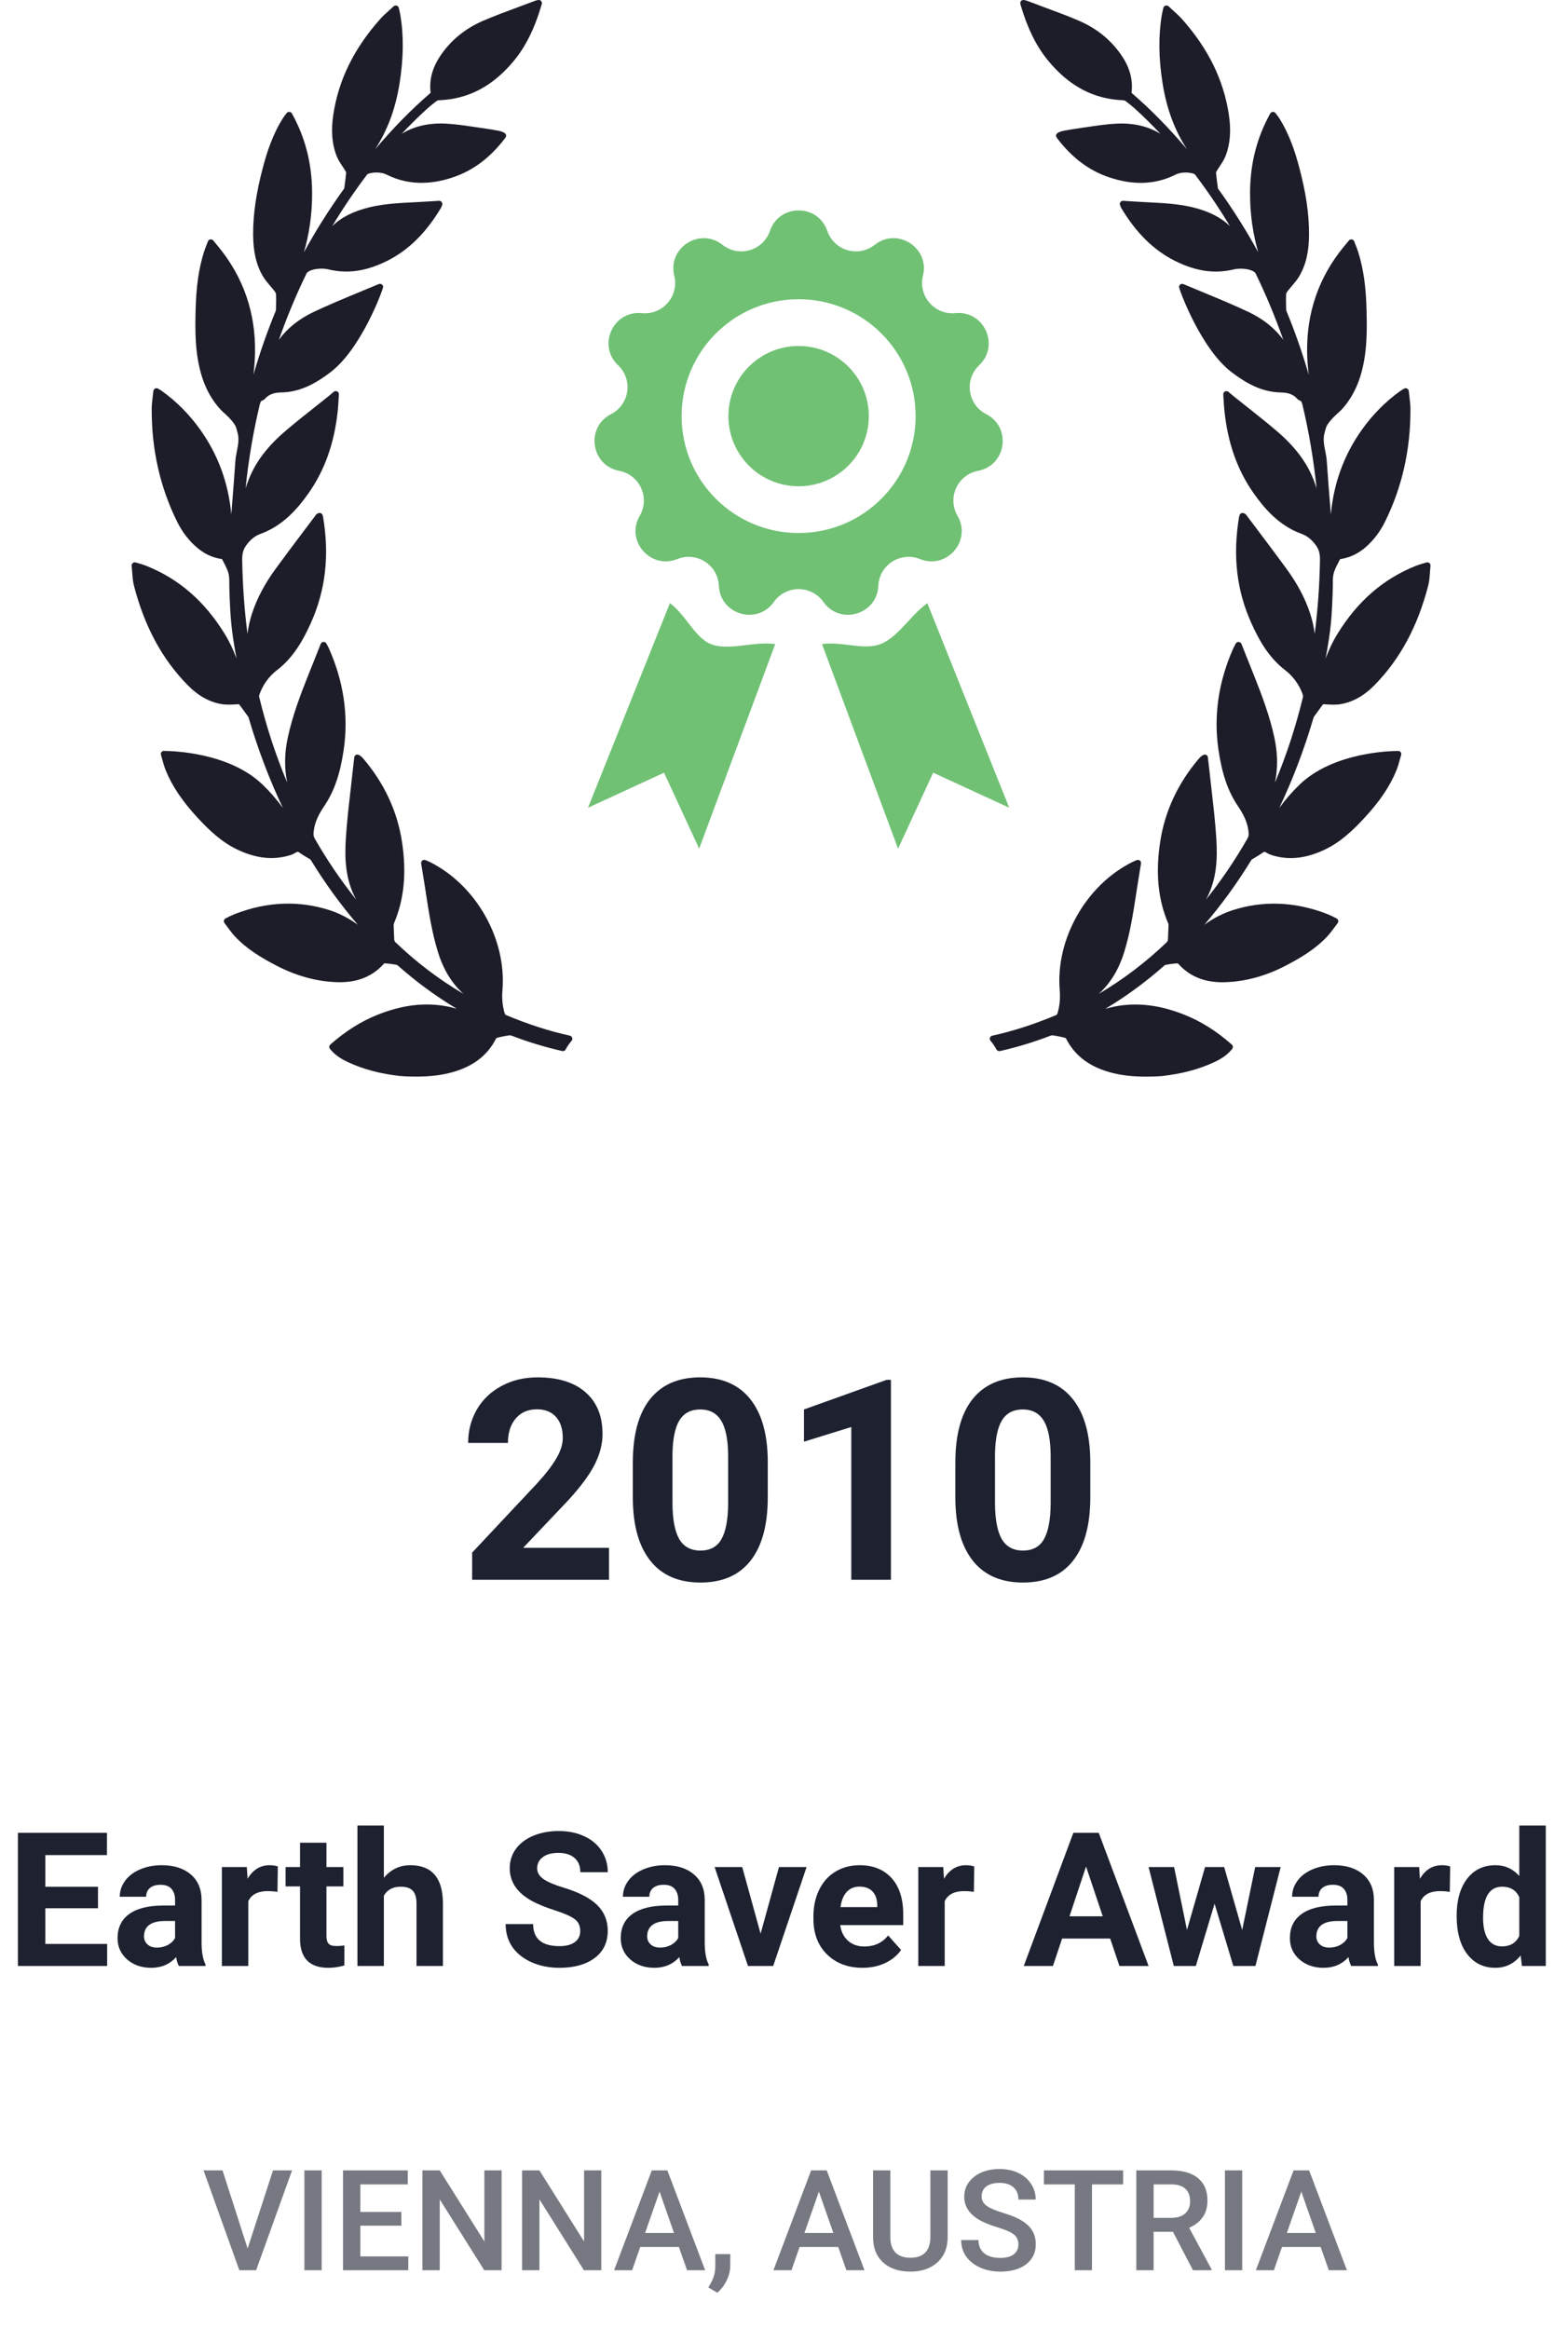 <svg width="134" height="199" viewBox="0 0 134 199" fill="none" xmlns="http://www.w3.org/2000/svg">
<path d="M8.375 163.066H3.875V166.113H9.156V167.995H1.531V156.62H9.141V158.519H3.875V161.23H8.375V163.066ZM15.281 167.995C15.177 167.792 15.102 167.54 15.055 167.238C14.508 167.847 13.797 168.152 12.922 168.152C12.094 168.152 11.406 167.912 10.859 167.433C10.318 166.954 10.047 166.35 10.047 165.62C10.047 164.725 10.378 164.037 11.039 163.558C11.706 163.079 12.667 162.837 13.922 162.831H14.961V162.347C14.961 161.956 14.859 161.644 14.656 161.409C14.458 161.175 14.143 161.058 13.711 161.058C13.331 161.058 13.031 161.149 12.812 161.331C12.599 161.514 12.492 161.764 12.492 162.081H10.234C10.234 161.592 10.385 161.139 10.688 160.722C10.99 160.305 11.417 159.98 11.969 159.745C12.521 159.506 13.141 159.386 13.828 159.386C14.87 159.386 15.695 159.649 16.305 160.175C16.919 160.696 17.227 161.43 17.227 162.378V166.042C17.232 166.844 17.344 167.451 17.562 167.863V167.995H15.281ZM13.414 166.425C13.747 166.425 14.055 166.352 14.336 166.206C14.617 166.055 14.825 165.855 14.961 165.605V164.152H14.117C12.987 164.152 12.385 164.542 12.312 165.323L12.305 165.456C12.305 165.738 12.404 165.969 12.602 166.152C12.8 166.334 13.07 166.425 13.414 166.425ZM23.711 161.659C23.404 161.618 23.133 161.597 22.898 161.597C22.044 161.597 21.484 161.886 21.219 162.464V167.995H18.961V159.542H21.094L21.156 160.55C21.609 159.774 22.237 159.386 23.039 159.386C23.289 159.386 23.523 159.42 23.742 159.488L23.711 161.659ZM27.898 157.464V159.542H29.344V161.198H27.898V165.417C27.898 165.73 27.958 165.954 28.078 166.089C28.198 166.225 28.427 166.292 28.766 166.292C29.016 166.292 29.237 166.274 29.43 166.238V167.948C28.987 168.084 28.531 168.152 28.062 168.152C26.479 168.152 25.672 167.352 25.641 165.753V161.198H24.406V159.542H25.641V157.464H27.898ZM32.805 160.464C33.404 159.745 34.156 159.386 35.062 159.386C36.896 159.386 37.825 160.451 37.852 162.581V167.995H35.594V162.644C35.594 162.159 35.49 161.803 35.281 161.573C35.073 161.339 34.727 161.222 34.242 161.222C33.581 161.222 33.102 161.477 32.805 161.988V167.995H30.547V155.995H32.805V160.464ZM49.586 165.011C49.586 164.568 49.43 164.23 49.117 163.995C48.805 163.756 48.242 163.506 47.43 163.245C46.617 162.98 45.974 162.719 45.5 162.464C44.208 161.766 43.562 160.826 43.562 159.644C43.562 159.029 43.734 158.482 44.078 158.003C44.427 157.519 44.925 157.141 45.57 156.87C46.221 156.6 46.95 156.464 47.758 156.464C48.57 156.464 49.294 156.613 49.93 156.909C50.565 157.201 51.057 157.615 51.406 158.152C51.76 158.688 51.938 159.297 51.938 159.98H49.594C49.594 159.459 49.43 159.055 49.102 158.769C48.773 158.477 48.312 158.331 47.719 158.331C47.146 158.331 46.7 158.454 46.383 158.698C46.065 158.938 45.906 159.256 45.906 159.652C45.906 160.021 46.091 160.331 46.461 160.581C46.836 160.831 47.385 161.066 48.109 161.284C49.443 161.685 50.414 162.183 51.023 162.777C51.633 163.37 51.938 164.11 51.938 164.995C51.938 165.98 51.565 166.753 50.82 167.316C50.075 167.873 49.073 168.152 47.812 168.152C46.938 168.152 46.141 167.993 45.422 167.675C44.703 167.352 44.154 166.912 43.773 166.355C43.398 165.797 43.211 165.152 43.211 164.417H45.562C45.562 165.672 46.312 166.3 47.812 166.3C48.37 166.3 48.805 166.188 49.117 165.964C49.43 165.735 49.586 165.417 49.586 165.011ZM58.281 167.995C58.177 167.792 58.102 167.54 58.055 167.238C57.508 167.847 56.797 168.152 55.922 168.152C55.094 168.152 54.406 167.912 53.859 167.433C53.318 166.954 53.047 166.35 53.047 165.62C53.047 164.725 53.378 164.037 54.039 163.558C54.706 163.079 55.667 162.837 56.922 162.831H57.961V162.347C57.961 161.956 57.859 161.644 57.656 161.409C57.458 161.175 57.143 161.058 56.711 161.058C56.331 161.058 56.031 161.149 55.812 161.331C55.599 161.514 55.492 161.764 55.492 162.081H53.234C53.234 161.592 53.385 161.139 53.688 160.722C53.99 160.305 54.417 159.98 54.969 159.745C55.521 159.506 56.141 159.386 56.828 159.386C57.87 159.386 58.695 159.649 59.305 160.175C59.919 160.696 60.227 161.43 60.227 162.378V166.042C60.232 166.844 60.344 167.451 60.562 167.863V167.995H58.281ZM56.414 166.425C56.747 166.425 57.055 166.352 57.336 166.206C57.617 166.055 57.825 165.855 57.961 165.605V164.152H57.117C55.987 164.152 55.385 164.542 55.312 165.323L55.305 165.456C55.305 165.738 55.404 165.969 55.602 166.152C55.8 166.334 56.07 166.425 56.414 166.425ZM65 165.238L66.57 159.542H68.93L66.078 167.995H63.922L61.07 159.542H63.43L65 165.238ZM73.711 168.152C72.471 168.152 71.461 167.771 70.68 167.011C69.904 166.251 69.516 165.238 69.516 163.972V163.753C69.516 162.904 69.68 162.146 70.008 161.48C70.336 160.808 70.799 160.292 71.398 159.933C72.003 159.568 72.69 159.386 73.461 159.386C74.617 159.386 75.526 159.751 76.188 160.48C76.854 161.209 77.188 162.243 77.188 163.581V164.503H71.805C71.878 165.055 72.096 165.498 72.461 165.831C72.831 166.165 73.297 166.331 73.859 166.331C74.729 166.331 75.409 166.016 75.898 165.386L77.008 166.628C76.669 167.107 76.211 167.482 75.633 167.753C75.055 168.019 74.414 168.152 73.711 168.152ZM73.453 161.214C73.005 161.214 72.641 161.365 72.359 161.667C72.083 161.969 71.906 162.402 71.828 162.964H74.969V162.784C74.958 162.284 74.823 161.899 74.562 161.628C74.302 161.352 73.932 161.214 73.453 161.214ZM83.227 161.659C82.919 161.618 82.648 161.597 82.414 161.597C81.56 161.597 81 161.886 80.734 162.464V167.995H78.477V159.542H80.609L80.672 160.55C81.125 159.774 81.753 159.386 82.555 159.386C82.805 159.386 83.039 159.42 83.258 159.488L83.227 161.659ZM94.875 165.652H90.766L89.984 167.995H87.492L91.727 156.62H93.898L98.156 167.995H95.664L94.875 165.652ZM91.398 163.753H94.242L92.812 159.495L91.398 163.753ZM106.156 164.925L107.266 159.542H109.445L107.289 167.995H105.398L103.797 162.675L102.195 167.995H100.312L98.156 159.542H100.336L101.438 164.917L102.984 159.542H104.617L106.156 164.925ZM115.469 167.995C115.365 167.792 115.289 167.54 115.242 167.238C114.695 167.847 113.984 168.152 113.109 168.152C112.281 168.152 111.594 167.912 111.047 167.433C110.505 166.954 110.234 166.35 110.234 165.62C110.234 164.725 110.565 164.037 111.227 163.558C111.893 163.079 112.854 162.837 114.109 162.831H115.148V162.347C115.148 161.956 115.047 161.644 114.844 161.409C114.646 161.175 114.331 161.058 113.898 161.058C113.518 161.058 113.219 161.149 113 161.331C112.786 161.514 112.68 161.764 112.68 162.081H110.422C110.422 161.592 110.573 161.139 110.875 160.722C111.177 160.305 111.604 159.98 112.156 159.745C112.708 159.506 113.328 159.386 114.016 159.386C115.057 159.386 115.883 159.649 116.492 160.175C117.107 160.696 117.414 161.43 117.414 162.378V166.042C117.419 166.844 117.531 167.451 117.75 167.863V167.995H115.469ZM113.602 166.425C113.935 166.425 114.242 166.352 114.523 166.206C114.805 166.055 115.013 165.855 115.148 165.605V164.152H114.305C113.174 164.152 112.573 164.542 112.5 165.323L112.492 165.456C112.492 165.738 112.591 165.969 112.789 166.152C112.987 166.334 113.258 166.425 113.602 166.425ZM123.898 161.659C123.591 161.618 123.32 161.597 123.086 161.597C122.232 161.597 121.672 161.886 121.406 162.464V167.995H119.148V159.542H121.281L121.344 160.55C121.797 159.774 122.424 159.386 123.227 159.386C123.477 159.386 123.711 159.42 123.93 159.488L123.898 161.659ZM124.484 163.706C124.484 162.389 124.779 161.339 125.367 160.558C125.961 159.777 126.771 159.386 127.797 159.386C128.62 159.386 129.299 159.693 129.836 160.308V155.995H132.102V167.995H130.062L129.953 167.097C129.391 167.8 128.667 168.152 127.781 168.152C126.786 168.152 125.987 167.761 125.383 166.98C124.784 166.193 124.484 165.102 124.484 163.706ZM126.742 163.87C126.742 164.662 126.88 165.269 127.156 165.691C127.432 166.113 127.833 166.323 128.359 166.323C129.057 166.323 129.549 166.029 129.836 165.441V162.105C129.555 161.516 129.068 161.222 128.375 161.222C127.286 161.222 126.742 162.105 126.742 163.87Z" fill="#1D2130"/>
<path opacity="0.6" d="M21.162 192.138L23.33 185.464H24.959L21.889 193.995H20.453L17.395 185.464H19.018L21.162 192.138ZM27.49 193.995H26.014V185.464H27.49V193.995ZM34.299 190.187H30.795V192.812H34.891V193.995H29.312V185.464H34.85V186.659H30.795V189.015H34.299V190.187ZM42.865 193.995H41.383L37.58 187.943V193.995H36.098V185.464H37.58L41.395 191.54V185.464H42.865V193.995ZM51.385 193.995H49.902L46.1 187.943V193.995H44.617V185.464H46.1L49.914 191.54V185.464H51.385V193.995ZM58.018 192.009H54.713L54.022 193.995H52.48L55.703 185.464H57.033L60.262 193.995H58.715L58.018 192.009ZM55.129 190.814H57.602L56.365 187.275L55.129 190.814ZM61.299 195.917L60.531 195.46C60.758 195.105 60.912 194.794 60.994 194.529C61.08 194.267 61.125 193.999 61.129 193.726V192.618H62.412L62.406 193.644C62.402 194.058 62.297 194.472 62.09 194.886C61.887 195.304 61.623 195.648 61.299 195.917ZM71.635 192.009H68.33L67.639 193.995H66.098L69.32 185.464H70.65L73.879 193.995H72.332L71.635 192.009ZM68.746 190.814H71.219L69.982 187.275L68.746 190.814ZM80.986 185.464V191.165C80.986 192.072 80.695 192.79 80.113 193.322C79.535 193.849 78.764 194.113 77.799 194.113C76.822 194.113 76.047 193.853 75.473 193.333C74.898 192.81 74.611 192.085 74.611 191.159V185.464H76.088V191.171C76.088 191.741 76.232 192.177 76.522 192.478C76.811 192.779 77.236 192.929 77.799 192.929C78.939 192.929 79.51 192.327 79.51 191.124V185.464H80.986ZM87.033 191.798C87.033 191.423 86.9 191.134 86.635 190.931C86.373 190.728 85.898 190.523 85.211 190.316C84.523 190.109 83.977 189.878 83.57 189.624C82.793 189.136 82.404 188.499 82.404 187.714C82.404 187.027 82.684 186.46 83.242 186.015C83.805 185.57 84.533 185.347 85.428 185.347C86.022 185.347 86.551 185.456 87.016 185.675C87.481 185.894 87.846 186.206 88.111 186.613C88.377 187.015 88.51 187.462 88.51 187.954H87.033C87.033 187.509 86.893 187.161 86.611 186.911C86.334 186.657 85.936 186.531 85.416 186.531C84.932 186.531 84.555 186.634 84.285 186.841C84.019 187.048 83.887 187.337 83.887 187.708C83.887 188.021 84.031 188.282 84.32 188.493C84.609 188.7 85.086 188.904 85.75 189.103C86.414 189.298 86.947 189.523 87.35 189.777C87.752 190.027 88.047 190.316 88.234 190.644C88.422 190.968 88.516 191.349 88.516 191.786C88.516 192.497 88.242 193.064 87.695 193.486C87.152 193.904 86.414 194.113 85.481 194.113C84.863 194.113 84.295 193.999 83.775 193.773C83.26 193.542 82.857 193.226 82.568 192.823C82.283 192.421 82.141 191.952 82.141 191.417H83.623C83.623 191.902 83.783 192.277 84.103 192.542C84.424 192.808 84.883 192.941 85.481 192.941C85.996 192.941 86.383 192.837 86.641 192.63C86.902 192.419 87.033 192.142 87.033 191.798ZM95.981 186.659H93.32V193.995H91.85V186.659H89.213V185.464H95.981V186.659ZM100.24 190.708H98.588V193.995H97.106V185.464H100.105C101.09 185.464 101.85 185.685 102.385 186.126C102.92 186.568 103.188 187.206 103.188 188.042C103.188 188.613 103.049 189.091 102.771 189.478C102.498 189.861 102.115 190.156 101.623 190.363L103.539 193.919V193.995H101.951L100.24 190.708ZM98.588 189.519H100.111C100.611 189.519 101.002 189.394 101.283 189.144C101.564 188.89 101.705 188.544 101.705 188.107C101.705 187.65 101.574 187.296 101.312 187.046C101.055 186.796 100.668 186.667 100.152 186.659H98.588V189.519ZM106.158 193.995H104.682V185.464H106.158V193.995ZM112.861 192.009H109.557L108.865 193.995H107.324L110.547 185.464H111.877L115.105 193.995H113.559L112.861 192.009ZM109.973 190.814H112.445L111.209 187.275L109.973 190.814Z" fill="#1D2130"/>
<path d="M52.043 134.995H40.348V132.675L45.867 126.792C46.625 125.964 47.184 125.241 47.543 124.624C47.91 124.007 48.094 123.421 48.094 122.866C48.094 122.109 47.902 121.515 47.52 121.085C47.137 120.648 46.59 120.429 45.879 120.429C45.113 120.429 44.508 120.695 44.062 121.226C43.625 121.749 43.406 122.441 43.406 123.3H40.008C40.008 122.261 40.254 121.312 40.746 120.452C41.246 119.593 41.949 118.921 42.855 118.437C43.762 117.945 44.789 117.698 45.938 117.698C47.695 117.698 49.059 118.12 50.027 118.964C51.004 119.808 51.492 120.999 51.492 122.538C51.492 123.382 51.273 124.241 50.836 125.116C50.398 125.991 49.648 127.011 48.586 128.175L44.707 132.265H52.043V134.995ZM65.613 127.941C65.613 130.3 65.125 132.105 64.148 133.355C63.172 134.605 61.742 135.23 59.859 135.23C58 135.23 56.578 134.616 55.594 133.39C54.609 132.163 54.105 130.406 54.082 128.116V124.976C54.082 122.593 54.574 120.784 55.559 119.55C56.551 118.316 57.977 117.698 59.836 117.698C61.695 117.698 63.117 118.312 64.102 119.538C65.086 120.757 65.59 122.511 65.613 124.8V127.941ZM62.227 124.495C62.227 123.081 62.031 122.054 61.641 121.413C61.258 120.765 60.656 120.441 59.836 120.441C59.039 120.441 58.449 120.749 58.066 121.366C57.691 121.976 57.492 122.933 57.469 124.238V128.386C57.469 129.777 57.656 130.812 58.031 131.491C58.414 132.163 59.023 132.499 59.859 132.499C60.688 132.499 61.285 132.175 61.652 131.527C62.02 130.878 62.211 129.886 62.227 128.55V124.495ZM76.137 134.995H72.75V121.941L68.707 123.195V120.441L75.773 117.909H76.137V134.995ZM93.176 127.941C93.176 130.3 92.688 132.105 91.711 133.355C90.734 134.605 89.305 135.23 87.422 135.23C85.562 135.23 84.141 134.616 83.156 133.39C82.172 132.163 81.668 130.406 81.644 128.116V124.976C81.644 122.593 82.137 120.784 83.121 119.55C84.113 118.316 85.539 117.698 87.398 117.698C89.258 117.698 90.68 118.312 91.664 119.538C92.648 120.757 93.152 122.511 93.176 124.8V127.941ZM89.789 124.495C89.789 123.081 89.594 122.054 89.203 121.413C88.82 120.765 88.219 120.441 87.398 120.441C86.602 120.441 86.012 120.749 85.629 121.366C85.254 121.976 85.055 122.933 85.031 124.238V128.386C85.031 129.777 85.219 130.812 85.594 131.491C85.977 132.163 86.586 132.499 87.422 132.499C88.25 132.499 88.848 132.175 89.215 131.527C89.582 130.878 89.773 129.886 89.789 128.55V124.495Z" fill="#1D2130"/>
<path d="M122.152 48.114C122.082 48.056 121.98 48.038 121.901 48.065C121.804 48.095 121.716 48.12 121.632 48.145L121.591 48.157C121.384 48.217 121.206 48.269 121.029 48.34C118.238 49.448 116.041 51.346 114.312 54.142C113.884 54.833 113.554 55.551 113.29 56.267C113.722 53.858 113.822 52.919 113.899 50.224C113.903 50.111 113.903 49.996 113.903 49.881C113.903 49.57 113.903 49.275 113.971 49.006C114.053 48.688 114.217 48.37 114.376 48.063C114.421 47.976 114.466 47.889 114.503 47.812C114.515 47.797 114.557 47.772 114.573 47.769C115.371 47.648 116.077 47.309 116.732 46.735C117.391 46.153 117.933 45.441 118.344 44.618C119.816 41.667 120.553 38.406 120.535 34.925C120.533 34.59 120.494 34.263 120.45 33.907C120.43 33.748 120.41 33.585 120.394 33.417C120.384 33.324 120.327 33.242 120.245 33.202C120.163 33.162 120.065 33.165 119.982 33.215C119.932 33.246 119.89 33.271 119.851 33.294C119.776 33.338 119.719 33.373 119.665 33.412C118.409 34.312 117.301 35.432 116.371 36.74C114.854 38.879 113.972 41.297 113.735 43.958C113.711 43.661 113.687 43.364 113.663 43.068L113.655 42.96C113.561 41.798 113.465 40.595 113.387 39.413C113.367 39.114 113.309 38.822 113.254 38.541C113.146 37.999 113.045 37.487 113.207 36.951C113.244 36.83 113.275 36.708 113.307 36.586C113.383 36.285 113.754 35.82 114.324 35.312L114.345 35.293C114.555 35.115 115.634 34.129 116.246 32.179C116.868 30.197 116.821 28.127 116.786 26.614L116.785 26.574C116.74 24.496 116.515 22.93 116.057 21.495C115.997 21.312 115.927 21.131 115.852 20.941C115.814 20.842 115.774 20.739 115.734 20.633C115.7 20.542 115.62 20.476 115.526 20.46L115.48 20.456C115.399 20.456 115.323 20.493 115.272 20.556L114.826 21.098C112.691 23.7 111.641 26.752 111.707 30.168C111.719 30.77 111.764 31.387 111.843 32.025C111.301 30.153 110.664 28.332 109.94 26.579C109.925 26.541 109.915 26.494 109.914 26.453L109.909 26.214C109.902 25.868 109.894 25.51 109.909 25.158C109.911 25.1 109.949 24.995 110.027 24.892C110.139 24.745 110.263 24.6 110.392 24.45C110.611 24.196 110.837 23.933 111.016 23.633C111.593 22.667 111.864 21.526 111.869 20.043C111.877 18.296 111.607 16.457 111.019 14.257C110.698 13.057 110.214 11.497 109.311 10.083C109.25 9.988 109.181 9.899 109.109 9.804C109.076 9.762 109.041 9.717 109.006 9.669C108.955 9.601 108.884 9.561 108.77 9.561C108.679 9.567 108.598 9.619 108.553 9.699C107.42 11.742 106.855 13.924 106.829 16.37C106.806 18.41 107.125 20.165 107.525 21.552C106.507 19.695 105.376 17.901 104.151 16.2L104.123 16.161C104.095 16.124 104.083 16.106 104.085 16.119C104.008 15.568 103.955 15.127 103.918 14.744C103.919 14.738 103.926 14.706 103.983 14.61C104.064 14.472 104.153 14.337 104.247 14.194C104.436 13.907 104.632 13.61 104.757 13.277C105.135 12.272 105.22 11.132 105.016 9.793C104.568 6.831 103.261 4.163 101.02 1.638C100.789 1.378 100.534 1.149 100.265 0.907L100.19 0.839C100.085 0.744 99.977 0.646 99.867 0.543C99.798 0.477 99.698 0.452 99.601 0.481C99.51 0.51 99.44 0.585 99.418 0.679L99.369 0.894C99.336 1.036 99.31 1.148 99.291 1.261C98.989 3.059 99.011 4.985 99.358 7.15C99.703 9.297 100.389 11.148 101.442 12.757C99.863 10.898 98.327 9.337 96.722 7.954C96.714 7.944 96.704 7.916 96.703 7.908C96.828 6.829 96.562 5.811 95.887 4.799C95.002 3.468 93.771 2.453 92.23 1.784C91.308 1.384 90.352 1.03 89.416 0.684C88.968 0.518 88.52 0.352 88.058 0.174C87.594 -0.01 87.396 -0.043 87.288 0.057C87.15 0.186 87.183 0.296 87.244 0.496L87.263 0.561C87.829 2.465 88.579 3.97 89.558 5.163C91.356 7.356 93.458 8.47 95.981 8.568C96.07 8.573 96.14 8.598 96.168 8.62C96.524 8.886 96.785 9.098 97.016 9.309C97.748 9.977 98.468 10.688 99.172 11.437C98.124 10.787 96.844 10.493 95.401 10.566C94.612 10.605 93.829 10.721 93.071 10.833L93.042 10.837C92.818 10.87 92.595 10.903 92.373 10.934C91.886 11 91.395 11.086 90.962 11.162C90.786 11.193 90.367 11.288 90.27 11.492C90.237 11.561 90.24 11.637 90.278 11.706C90.311 11.767 90.348 11.823 90.388 11.875C91.639 13.497 93.066 14.565 94.751 15.14C96.806 15.845 98.692 15.787 100.388 14.958C100.647 14.815 100.96 14.743 101.317 14.743C101.587 14.743 101.789 14.785 101.856 14.801C101.957 14.817 102.093 14.873 102.121 14.91C103.175 16.295 104.176 17.774 105.11 19.328C104.321 18.561 103.291 18.043 101.888 17.706C100.659 17.414 99.402 17.351 98.187 17.29L97.78 17.269C97.398 17.25 97.017 17.226 96.625 17.201L95.966 17.16C95.881 17.16 95.8 17.201 95.751 17.27C95.696 17.343 95.683 17.439 95.715 17.525C95.742 17.597 95.79 17.723 95.814 17.765C97.096 19.907 98.602 21.389 100.415 22.295C102.189 23.18 103.791 23.413 105.407 23.027C105.594 22.983 105.811 22.959 106.035 22.959C106.722 22.959 107.202 23.168 107.303 23.362C108.192 25.195 108.985 27.099 109.67 29.041C108.952 28.052 107.948 27.249 106.677 26.649C105.415 26.053 104.1 25.509 102.807 24.974C102.251 24.744 101.693 24.514 101.137 24.278C101.054 24.242 100.957 24.249 100.88 24.3C100.804 24.351 100.759 24.434 100.759 24.525C100.759 24.698 102.603 29.812 105.282 31.828C106.375 32.65 107.721 33.496 109.419 33.535C109.927 33.546 110.452 33.617 110.849 34.068C110.909 34.139 110.99 34.195 111.077 34.225C111.213 34.27 111.25 34.352 111.317 34.635C111.867 36.941 112.267 39.317 112.514 41.73C112.439 41.486 112.353 41.238 112.253 40.988C111.654 39.469 110.645 38.14 109.078 36.805C108.27 36.114 107.424 35.445 106.606 34.798L106.567 34.767C106.195 34.472 105.823 34.178 105.452 33.881C105.376 33.82 105.301 33.756 105.215 33.682L104.984 33.484C104.903 33.416 104.782 33.402 104.688 33.449C104.59 33.498 104.532 33.6 104.54 33.709C104.551 33.872 104.56 34.026 104.569 34.174L104.574 34.243C104.592 34.548 104.609 34.836 104.64 35.12C104.93 37.886 105.753 40.195 107.157 42.179C108.026 43.406 109.272 44.905 111.216 45.614C111.689 45.787 112.032 46.05 112.399 46.521C112.746 46.963 112.811 47.366 112.803 47.873C112.77 49.999 112.618 52.108 112.351 54.173C112.288 53.599 112.156 53.007 111.952 52.392C111.531 51.119 110.875 49.882 109.946 48.609C109.144 47.507 108.31 46.4 107.503 45.33L107.449 45.258C107.13 44.835 106.81 44.41 106.499 43.995C106.44 43.91 106.356 43.879 106.307 43.862C106.238 43.829 106.156 43.825 106.083 43.856C106.011 43.887 105.956 43.947 105.932 44.021L105.922 44.05C105.909 44.089 105.898 44.123 105.893 44.158C105.336 47.473 105.677 50.442 106.936 53.238C107.55 54.605 108.375 56.152 109.828 57.266C110.492 57.774 111.016 58.487 111.303 59.273C111.364 59.443 111.362 59.516 111.355 59.544C110.74 62.09 109.936 64.545 108.96 66.868C109.211 65.644 109.194 64.357 108.907 63.025C108.499 61.136 107.799 59.305 107.174 57.738L106.987 57.268C106.694 56.534 106.399 55.793 106.094 55.026C106.055 54.928 105.962 54.861 105.838 54.855C105.74 54.855 105.65 54.911 105.603 55.001L105.505 55.186C105.462 55.267 105.421 55.342 105.387 55.42C104.13 58.253 103.705 61.157 104.126 64.052C104.426 66.123 104.935 67.605 105.777 68.859C106.212 69.507 106.626 70.229 106.701 71.117C106.719 71.327 106.71 71.472 106.616 71.637C105.555 73.493 104.366 75.245 103.063 76.872C103.068 76.864 103.073 76.855 103.078 76.846C104.015 75.134 104.043 73.284 103.948 71.7C103.865 70.341 103.709 68.985 103.559 67.674L103.55 67.598C103.49 67.073 103.43 66.548 103.375 66.022C103.343 65.723 103.308 65.425 103.272 65.123L103.224 64.713C103.213 64.622 103.158 64.544 103.078 64.504C102.93 64.427 102.691 64.546 102.432 64.852C100.654 66.953 99.55 69.327 99.152 71.909C98.739 74.585 98.963 76.876 99.837 78.912C99.861 78.966 99.86 79.077 99.86 79.114L99.813 80.285C99.806 80.369 99.761 80.464 99.725 80.499C97.949 82.208 95.994 83.693 93.897 84.928C94.889 84.032 95.603 82.862 96.066 81.38C96.579 79.737 96.842 78.026 97.097 76.368L97.119 76.221C97.21 75.638 97.304 75.057 97.4 74.462L97.509 73.791C97.525 73.693 97.486 73.595 97.41 73.536C97.335 73.476 97.226 73.462 97.139 73.499L97.044 73.538C96.943 73.58 96.855 73.617 96.771 73.659C92.806 75.638 90.195 80.253 90.564 84.632C90.622 85.318 90.559 85.962 90.371 86.6C90.354 86.658 90.298 86.721 90.275 86.732C88.391 87.525 86.6 88.104 84.798 88.502C84.706 88.523 84.632 88.589 84.602 88.678C84.572 88.768 84.59 88.866 84.652 88.939C84.848 89.171 85.018 89.42 85.159 89.681C85.216 89.788 85.353 89.843 85.456 89.816C86.924 89.481 88.354 89.048 89.707 88.527C89.816 88.483 89.9 88.463 89.978 88.475C90.279 88.515 90.597 88.577 90.95 88.665C91.023 88.682 91.083 88.716 91.085 88.713C91.856 90.249 93.181 91.227 95.138 91.703C95.564 91.805 96.003 91.88 96.443 91.927C96.903 91.975 97.417 92 97.97 92C98.735 92 99.28 91.953 99.287 91.952C100.983 91.763 102.431 91.381 103.714 90.786C104.241 90.543 104.841 90.214 105.302 89.628C105.39 89.516 105.375 89.354 105.268 89.26C103.965 88.111 102.638 87.276 101.211 86.708C99.097 85.869 97.171 85.641 95.283 86.004C95.001 86.059 94.726 86.128 94.458 86.207C96.224 85.153 97.915 83.913 99.511 82.501C99.542 82.474 99.592 82.449 99.632 82.442C99.893 82.399 100.24 82.345 100.595 82.32C100.627 82.32 100.669 82.336 100.674 82.337C101.636 83.413 102.876 83.936 104.463 83.936C104.544 83.936 104.626 83.934 104.706 83.931C106.433 83.876 108.168 83.402 109.866 82.522C111.099 81.879 112.385 81.131 113.428 80.015C113.659 79.766 113.866 79.486 114.048 79.238L114.066 79.214C114.147 79.105 114.228 78.995 114.312 78.886C114.357 78.827 114.377 78.752 114.365 78.676C114.352 78.602 114.309 78.537 114.237 78.49C114.218 78.48 113.777 78.243 113.374 78.087C110.674 77.045 107.949 76.939 105.349 77.775C104.498 78.049 103.697 78.459 102.918 79.026C104.36 77.351 105.695 75.515 106.908 73.539C106.921 73.519 106.955 73.462 106.966 73.452C107.072 73.384 107.181 73.32 107.289 73.257C107.483 73.144 107.684 73.026 107.873 72.886C108.032 72.767 108.077 72.764 108.237 72.868C108.465 73.015 108.73 73.092 108.96 73.152C110.31 73.497 111.67 73.325 113.174 72.62C114.549 71.976 115.606 70.959 116.543 69.955C117.907 68.492 118.798 67.171 119.348 65.799C119.463 65.511 119.546 65.214 119.631 64.902C119.667 64.772 119.703 64.641 119.741 64.513C119.783 64.375 119.71 64.229 119.574 64.181L119.461 64.172C118.904 64.172 113.943 64.254 111.041 67.066C110.41 67.678 109.844 68.329 109.327 69.041C110.475 66.612 111.449 64.053 112.233 61.396L112.245 61.357C112.254 61.325 112.269 61.275 112.278 61.262L113.037 60.221C113.065 60.179 113.069 60.179 113.113 60.179C113.133 60.179 113.155 60.181 113.179 60.182L113.342 60.192C113.906 60.227 114.239 60.222 114.512 60.179C115.593 60.008 116.568 59.465 117.494 58.517C119.659 56.299 121.149 53.532 122.049 50.058C122.146 49.686 122.173 49.31 122.202 48.911C122.215 48.731 122.229 48.545 122.249 48.352C122.258 48.26 122.222 48.172 122.152 48.114Z" fill="#1C1D28"/>
<path d="M48.701 88.499C46.901 88.102 45.11 87.523 43.226 86.73C43.203 86.719 43.147 86.656 43.13 86.599C42.942 85.96 42.879 85.316 42.937 84.63C43.306 80.25 40.695 75.636 36.73 73.657C36.646 73.615 36.558 73.578 36.457 73.536L36.363 73.497C36.274 73.459 36.165 73.475 36.093 73.533C36.015 73.593 35.976 73.691 35.992 73.789L36.101 74.46C36.197 75.055 36.291 75.636 36.382 76.218L36.404 76.37C36.659 78.024 36.922 79.735 37.435 81.378C37.898 82.86 38.611 84.03 39.605 84.927C37.507 83.691 35.552 82.206 33.777 80.498C33.739 80.462 33.695 80.367 33.689 80.289L33.641 79.117C33.641 79.075 33.64 78.964 33.664 78.91C34.538 76.874 34.762 74.584 34.349 71.907C33.951 69.325 32.847 66.951 31.069 64.85C30.861 64.604 30.677 64.48 30.523 64.48C30.486 64.48 30.452 64.487 30.425 64.501C30.343 64.542 30.288 64.621 30.277 64.711L30.23 65.12C30.193 65.424 30.157 65.722 30.126 66.02C30.071 66.546 30.011 67.071 29.951 67.596L29.942 67.672C29.792 68.984 29.636 70.34 29.553 71.698C29.458 73.282 29.486 75.132 30.424 76.844C30.428 76.853 30.433 76.862 30.438 76.87C29.135 75.243 27.946 73.491 26.884 71.635C26.791 71.47 26.783 71.325 26.8 71.115C26.876 70.227 27.289 69.505 27.724 68.857C28.566 67.603 29.075 66.121 29.375 64.051C29.796 61.156 29.371 58.252 28.114 55.418C28.08 55.34 28.039 55.265 27.996 55.184L27.898 54.999C27.851 54.909 27.751 54.849 27.645 54.854C27.539 54.859 27.446 54.926 27.407 55.024C27.102 55.792 26.807 56.532 26.515 57.267L26.327 57.736C25.702 59.304 25.002 61.134 24.594 63.023C24.307 64.356 24.29 65.642 24.541 66.866C23.564 64.543 22.761 62.088 22.146 59.543C22.139 59.514 22.137 59.441 22.198 59.272C22.485 58.485 23.009 57.772 23.673 57.264C25.126 56.15 25.951 54.603 26.565 53.236C27.823 50.44 28.165 47.471 27.608 44.156C27.603 44.121 27.592 44.087 27.579 44.05L27.57 44.02C27.545 43.945 27.49 43.885 27.417 43.854C27.346 43.824 27.256 43.83 27.201 43.857C27.145 43.877 27.061 43.908 27.006 43.988C26.691 44.409 26.372 44.833 26.052 45.257L25.998 45.328C25.191 46.398 24.357 47.505 23.555 48.606C22.626 49.88 21.97 51.117 21.549 52.39C21.346 53.005 21.213 53.597 21.151 54.172C20.883 52.106 20.732 49.998 20.698 47.871C20.691 47.364 20.755 46.961 21.102 46.519C21.47 46.048 21.812 45.785 22.285 45.612C24.229 44.903 25.476 43.404 26.345 42.177C27.748 40.193 28.571 37.884 28.861 35.119C28.892 34.834 28.91 34.546 28.928 34.242L28.932 34.172C28.941 34.024 28.95 33.87 28.962 33.706C28.969 33.598 28.911 33.496 28.814 33.447C28.72 33.4 28.599 33.414 28.517 33.483L28.287 33.68C28.2 33.754 28.126 33.818 28.049 33.879C27.678 34.176 27.307 34.471 26.934 34.765L26.895 34.796C26.077 35.443 25.232 36.112 24.424 36.803C22.857 38.138 21.848 39.467 21.248 40.986C21.149 41.236 21.062 41.484 20.988 41.729C21.234 39.316 21.634 36.939 22.184 34.633C22.251 34.351 22.288 34.268 22.425 34.223C22.512 34.194 22.592 34.138 22.651 34.068C23.049 33.615 23.575 33.544 24.083 33.533C25.78 33.494 27.126 32.648 28.219 31.826C30.898 29.81 32.742 24.696 32.742 24.523C32.742 24.432 32.697 24.348 32.621 24.297C32.545 24.248 32.444 24.241 32.367 24.275C31.809 24.511 31.251 24.742 30.673 24.98C29.401 25.507 28.087 26.051 26.824 26.646C25.553 27.247 24.549 28.05 23.832 29.039C24.516 27.097 25.309 25.193 26.197 23.363C26.299 23.166 26.779 22.956 27.467 22.956C27.69 22.956 27.907 22.98 28.094 23.025C29.71 23.412 31.312 23.177 33.086 22.292C34.9 21.386 36.405 19.905 37.687 17.762C37.712 17.721 37.76 17.594 37.786 17.523C37.818 17.437 37.805 17.341 37.751 17.269C37.701 17.2 37.621 17.159 37.519 17.159C37.518 17.159 37.518 17.159 37.517 17.159L36.876 17.199C36.484 17.224 36.102 17.248 35.721 17.267L35.314 17.288C34.099 17.349 32.842 17.412 31.612 17.704C30.21 18.041 29.18 18.558 28.39 19.326C29.325 17.772 30.326 16.293 31.38 14.908C31.408 14.871 31.544 14.815 31.656 14.797C31.712 14.784 31.914 14.741 32.184 14.741C32.541 14.741 32.853 14.814 33.119 14.959C34.803 15.782 36.695 15.843 38.749 15.139C40.434 14.563 41.861 13.495 43.112 11.874C43.153 11.822 43.189 11.765 43.223 11.705C43.261 11.636 43.263 11.56 43.23 11.49C43.133 11.287 42.714 11.192 42.538 11.16C42.105 11.085 41.614 10.998 41.128 10.933C40.905 10.902 40.682 10.869 40.458 10.836L40.43 10.831C39.672 10.72 38.888 10.604 38.099 10.564C36.657 10.491 35.376 10.785 34.328 11.436C35.033 10.686 35.753 9.975 36.484 9.308C36.715 9.097 36.977 8.885 37.333 8.618C37.361 8.597 37.431 8.572 37.517 8.567C40.043 8.468 42.145 7.354 43.942 5.162C44.921 3.969 45.672 2.463 46.237 0.56L46.257 0.495C46.317 0.295 46.35 0.185 46.212 0.056C46.105 -0.044 45.916 -0.014 45.426 0.18C44.981 0.351 44.533 0.516 44.073 0.687C43.149 1.029 42.193 1.383 41.271 1.782C39.729 2.452 38.499 3.466 37.613 4.797C36.939 5.81 36.672 6.828 36.797 7.903C36.797 7.915 36.786 7.943 36.785 7.946C35.175 9.334 33.638 10.896 32.058 12.756C33.111 11.148 33.798 9.296 34.142 7.149C34.489 4.985 34.511 3.058 34.21 1.26C34.191 1.147 34.165 1.035 34.132 0.894L34.082 0.677C34.06 0.584 33.99 0.508 33.898 0.48C33.806 0.452 33.703 0.476 33.634 0.542C33.524 0.645 33.416 0.743 33.31 0.838L33.236 0.905C32.966 1.148 32.711 1.378 32.481 1.637C30.24 4.162 28.933 6.83 28.485 9.792C28.281 11.131 28.366 12.271 28.744 13.276C28.869 13.609 29.064 13.906 29.259 14.201C29.348 14.336 29.437 14.472 29.518 14.611C29.578 14.71 29.583 14.736 29.583 14.731C29.546 15.127 29.493 15.569 29.421 16.099C29.418 16.105 29.408 16.121 29.376 16.163L29.35 16.199C28.125 17.901 26.994 19.695 25.976 21.552C26.377 20.165 26.695 18.409 26.672 16.369C26.645 13.923 26.081 11.741 24.948 9.698C24.903 9.618 24.822 9.567 24.708 9.559C24.625 9.559 24.546 9.6 24.494 9.669C24.46 9.717 24.425 9.761 24.392 9.803C24.319 9.898 24.251 9.987 24.19 10.083C23.287 11.497 22.803 13.056 22.482 14.256C21.894 16.458 21.625 18.296 21.632 20.042C21.637 21.526 21.907 22.666 22.484 23.631C22.664 23.932 22.89 24.195 23.117 24.459C23.237 24.6 23.361 24.744 23.473 24.892C23.552 24.995 23.59 25.099 23.592 25.158C23.607 25.51 23.599 25.867 23.591 26.213L23.586 26.452C23.585 26.493 23.576 26.541 23.561 26.577C22.837 28.33 22.2 30.152 21.657 32.024C21.737 31.387 21.782 30.77 21.793 30.168C21.859 26.751 20.81 23.7 18.674 21.097L18.229 20.555C18.178 20.492 18.101 20.456 18.02 20.456L17.976 20.46C17.88 20.476 17.8 20.541 17.767 20.631C17.727 20.739 17.687 20.841 17.648 20.94C17.574 21.131 17.503 21.311 17.444 21.495C16.985 22.929 16.761 24.495 16.715 26.573L16.714 26.614C16.68 28.125 16.633 30.196 17.254 32.178C17.866 34.129 18.945 35.114 19.154 35.291L19.177 35.312C19.746 35.819 20.117 36.284 20.194 36.585C20.225 36.707 20.256 36.829 20.293 36.95C20.455 37.486 20.354 37.998 20.244 38.55C20.19 38.829 20.133 39.117 20.113 39.412C20.035 40.594 19.938 41.797 19.845 42.959L19.837 43.067C19.813 43.364 19.789 43.66 19.765 43.957C19.528 41.296 18.646 38.878 17.128 36.739C16.199 35.431 15.091 34.311 13.835 33.411C13.781 33.372 13.723 33.337 13.647 33.292C13.61 33.271 13.567 33.245 13.515 33.213C13.437 33.166 13.336 33.161 13.255 33.201C13.172 33.241 13.115 33.323 13.106 33.416C13.089 33.584 13.069 33.747 13.048 33.916C13.006 34.262 12.966 34.589 12.965 34.925C12.946 38.405 13.683 41.666 15.156 44.617C15.566 45.44 16.109 46.152 16.768 46.734C17.422 47.308 18.128 47.647 18.925 47.768C18.942 47.771 18.984 47.797 18.991 47.802C19.034 47.888 19.078 47.975 19.123 48.062C19.282 48.369 19.447 48.687 19.529 49.005C19.597 49.274 19.597 49.569 19.597 49.88C19.597 49.995 19.597 50.11 19.6 50.223C19.677 52.919 19.777 53.858 20.209 56.266C19.946 55.55 19.615 54.832 19.188 54.141C17.458 51.345 15.261 49.447 12.471 48.339C12.293 48.268 12.115 48.216 11.909 48.156L11.868 48.144C11.784 48.12 11.695 48.093 11.6 48.065C11.515 48.036 11.417 48.056 11.347 48.113C11.278 48.171 11.241 48.259 11.25 48.351C11.271 48.542 11.285 48.728 11.298 48.909C11.327 49.307 11.354 49.683 11.45 50.055C12.351 53.529 13.841 56.296 16.006 58.514C16.931 59.462 17.907 60.006 18.988 60.176C19.26 60.219 19.594 60.224 20.158 60.189L20.32 60.179C20.345 60.178 20.367 60.177 20.387 60.177C20.431 60.177 20.435 60.177 20.466 60.222L21.222 61.259C21.231 61.273 21.245 61.322 21.255 61.356L21.266 61.393C22.051 64.05 23.024 66.609 24.172 69.038C23.656 68.326 23.09 67.675 22.459 67.064C19.557 64.251 14.595 64.17 14.039 64.17L13.97 64.17L13.926 64.178C13.79 64.227 13.716 64.372 13.758 64.509C13.797 64.638 13.833 64.769 13.875 64.923C13.954 65.211 14.036 65.508 14.152 65.796C14.701 67.169 15.593 68.489 16.957 69.953C17.894 70.956 18.951 71.974 20.325 72.617C21.83 73.323 23.189 73.495 24.54 73.149C24.77 73.089 25.034 73.013 25.261 72.865C25.423 72.762 25.468 72.765 25.627 72.883C25.815 73.023 26.016 73.141 26.211 73.255C26.318 73.318 26.427 73.382 26.528 73.446C26.544 73.459 26.579 73.516 26.591 73.537C27.804 75.512 29.14 77.348 30.582 79.023C29.802 78.456 29.001 78.046 28.15 77.772C25.55 76.936 22.825 77.042 20.126 78.085C19.723 78.241 19.282 78.477 19.252 78.493C19.19 78.534 19.148 78.6 19.134 78.675C19.123 78.749 19.142 78.825 19.187 78.882C19.271 78.992 19.353 79.102 19.433 79.211L19.451 79.235C19.634 79.483 19.84 79.763 20.071 80.012C21.114 81.128 22.4 81.877 23.634 82.519C25.331 83.399 27.067 83.873 28.793 83.928C28.874 83.931 28.955 83.933 29.036 83.933C30.624 83.933 31.863 83.41 32.819 82.341C32.83 82.333 32.872 82.317 32.895 82.317C33.26 82.343 33.607 82.396 33.866 82.439C33.907 82.446 33.957 82.47 33.989 82.499C35.585 83.91 37.275 85.149 39.041 86.204C38.773 86.125 38.498 86.056 38.216 86.001C36.328 85.638 34.403 85.865 32.288 86.705C30.861 87.273 29.534 88.108 28.231 89.256C28.124 89.35 28.109 89.512 28.197 89.625C28.659 90.211 29.258 90.539 29.784 90.783C31.068 91.378 32.516 91.76 34.214 91.949C34.219 91.949 34.765 91.997 35.53 91.997C36.082 91.997 36.596 91.972 37.056 91.923C37.496 91.877 37.935 91.802 38.361 91.7C40.318 91.224 41.644 90.245 42.403 88.727C42.417 88.713 42.475 88.68 42.549 88.661C42.902 88.574 43.22 88.512 43.522 88.472C43.593 88.46 43.682 88.48 43.794 88.525C45.145 89.045 46.575 89.478 48.041 89.812C48.061 89.817 48.083 89.82 48.104 89.82C48.203 89.82 48.293 89.765 48.341 89.677C48.481 89.417 48.652 89.167 48.848 88.935C48.909 88.862 48.928 88.765 48.897 88.675C48.868 88.588 48.795 88.521 48.701 88.499Z" fill="#1C1D28"/>
<path fill-rule="evenodd" clip-rule="evenodd" d="M70.698 19.73C69.899 17.397 66.599 17.397 65.8 19.73C65.221 21.419 63.144 22.028 61.743 20.919C59.81 19.39 57.032 21.171 57.622 23.564C58.049 25.298 56.631 26.933 54.854 26.757C52.401 26.515 51.028 29.515 52.818 31.208C54.115 32.435 53.808 34.577 52.217 35.389C50.022 36.51 50.493 39.775 52.915 40.233C54.669 40.565 55.569 42.533 54.67 44.076C53.43 46.205 55.593 48.696 57.878 47.773C59.534 47.104 61.356 48.273 61.435 50.057C61.544 52.52 64.71 53.448 66.135 51.436C67.167 49.978 69.332 49.978 70.364 51.436C71.788 53.448 74.954 52.52 75.063 50.057C75.142 48.273 76.964 47.104 78.62 47.773C80.905 48.696 83.069 46.205 81.828 44.076C80.93 42.533 81.829 40.565 83.584 40.233C86.005 39.775 86.476 36.51 84.281 35.389C82.691 34.577 82.383 32.435 83.68 31.208C85.47 29.515 84.097 26.515 81.645 26.757C79.868 26.933 78.449 25.298 78.876 23.564C79.466 21.171 76.689 19.39 74.756 20.919C73.355 22.028 71.277 21.419 70.698 19.73ZM68.249 45.548C73.772 45.548 78.249 41.076 78.249 35.558C78.249 30.041 73.772 25.569 68.249 25.569C62.726 25.569 58.249 30.041 58.249 35.558C58.249 41.076 62.726 45.548 68.249 45.548ZM74.249 35.558C74.249 38.869 71.563 41.552 68.249 41.552C64.935 41.552 62.249 38.869 62.249 35.558C62.249 32.248 64.935 29.565 68.249 29.565C71.563 29.565 74.249 32.248 74.249 35.558ZM50.249 69.024L57.249 51.542C57.834 51.959 58.316 52.582 58.791 53.195C59.392 53.971 59.981 54.731 60.749 55.038C61.61 55.383 62.658 55.257 63.737 55.128C64.579 55.026 65.441 54.923 66.249 55.038L59.749 72.52L56.749 66.027L50.249 69.024ZM86.249 69.024L79.249 51.542C78.666 51.958 78.132 52.533 77.602 53.103C76.852 53.91 76.111 54.709 75.249 55.038C74.437 55.349 73.517 55.236 72.56 55.118C71.801 55.025 71.019 54.928 70.249 55.038L76.749 72.52L79.749 66.027L86.249 69.024Z" fill="#70C174"/>
</svg>
